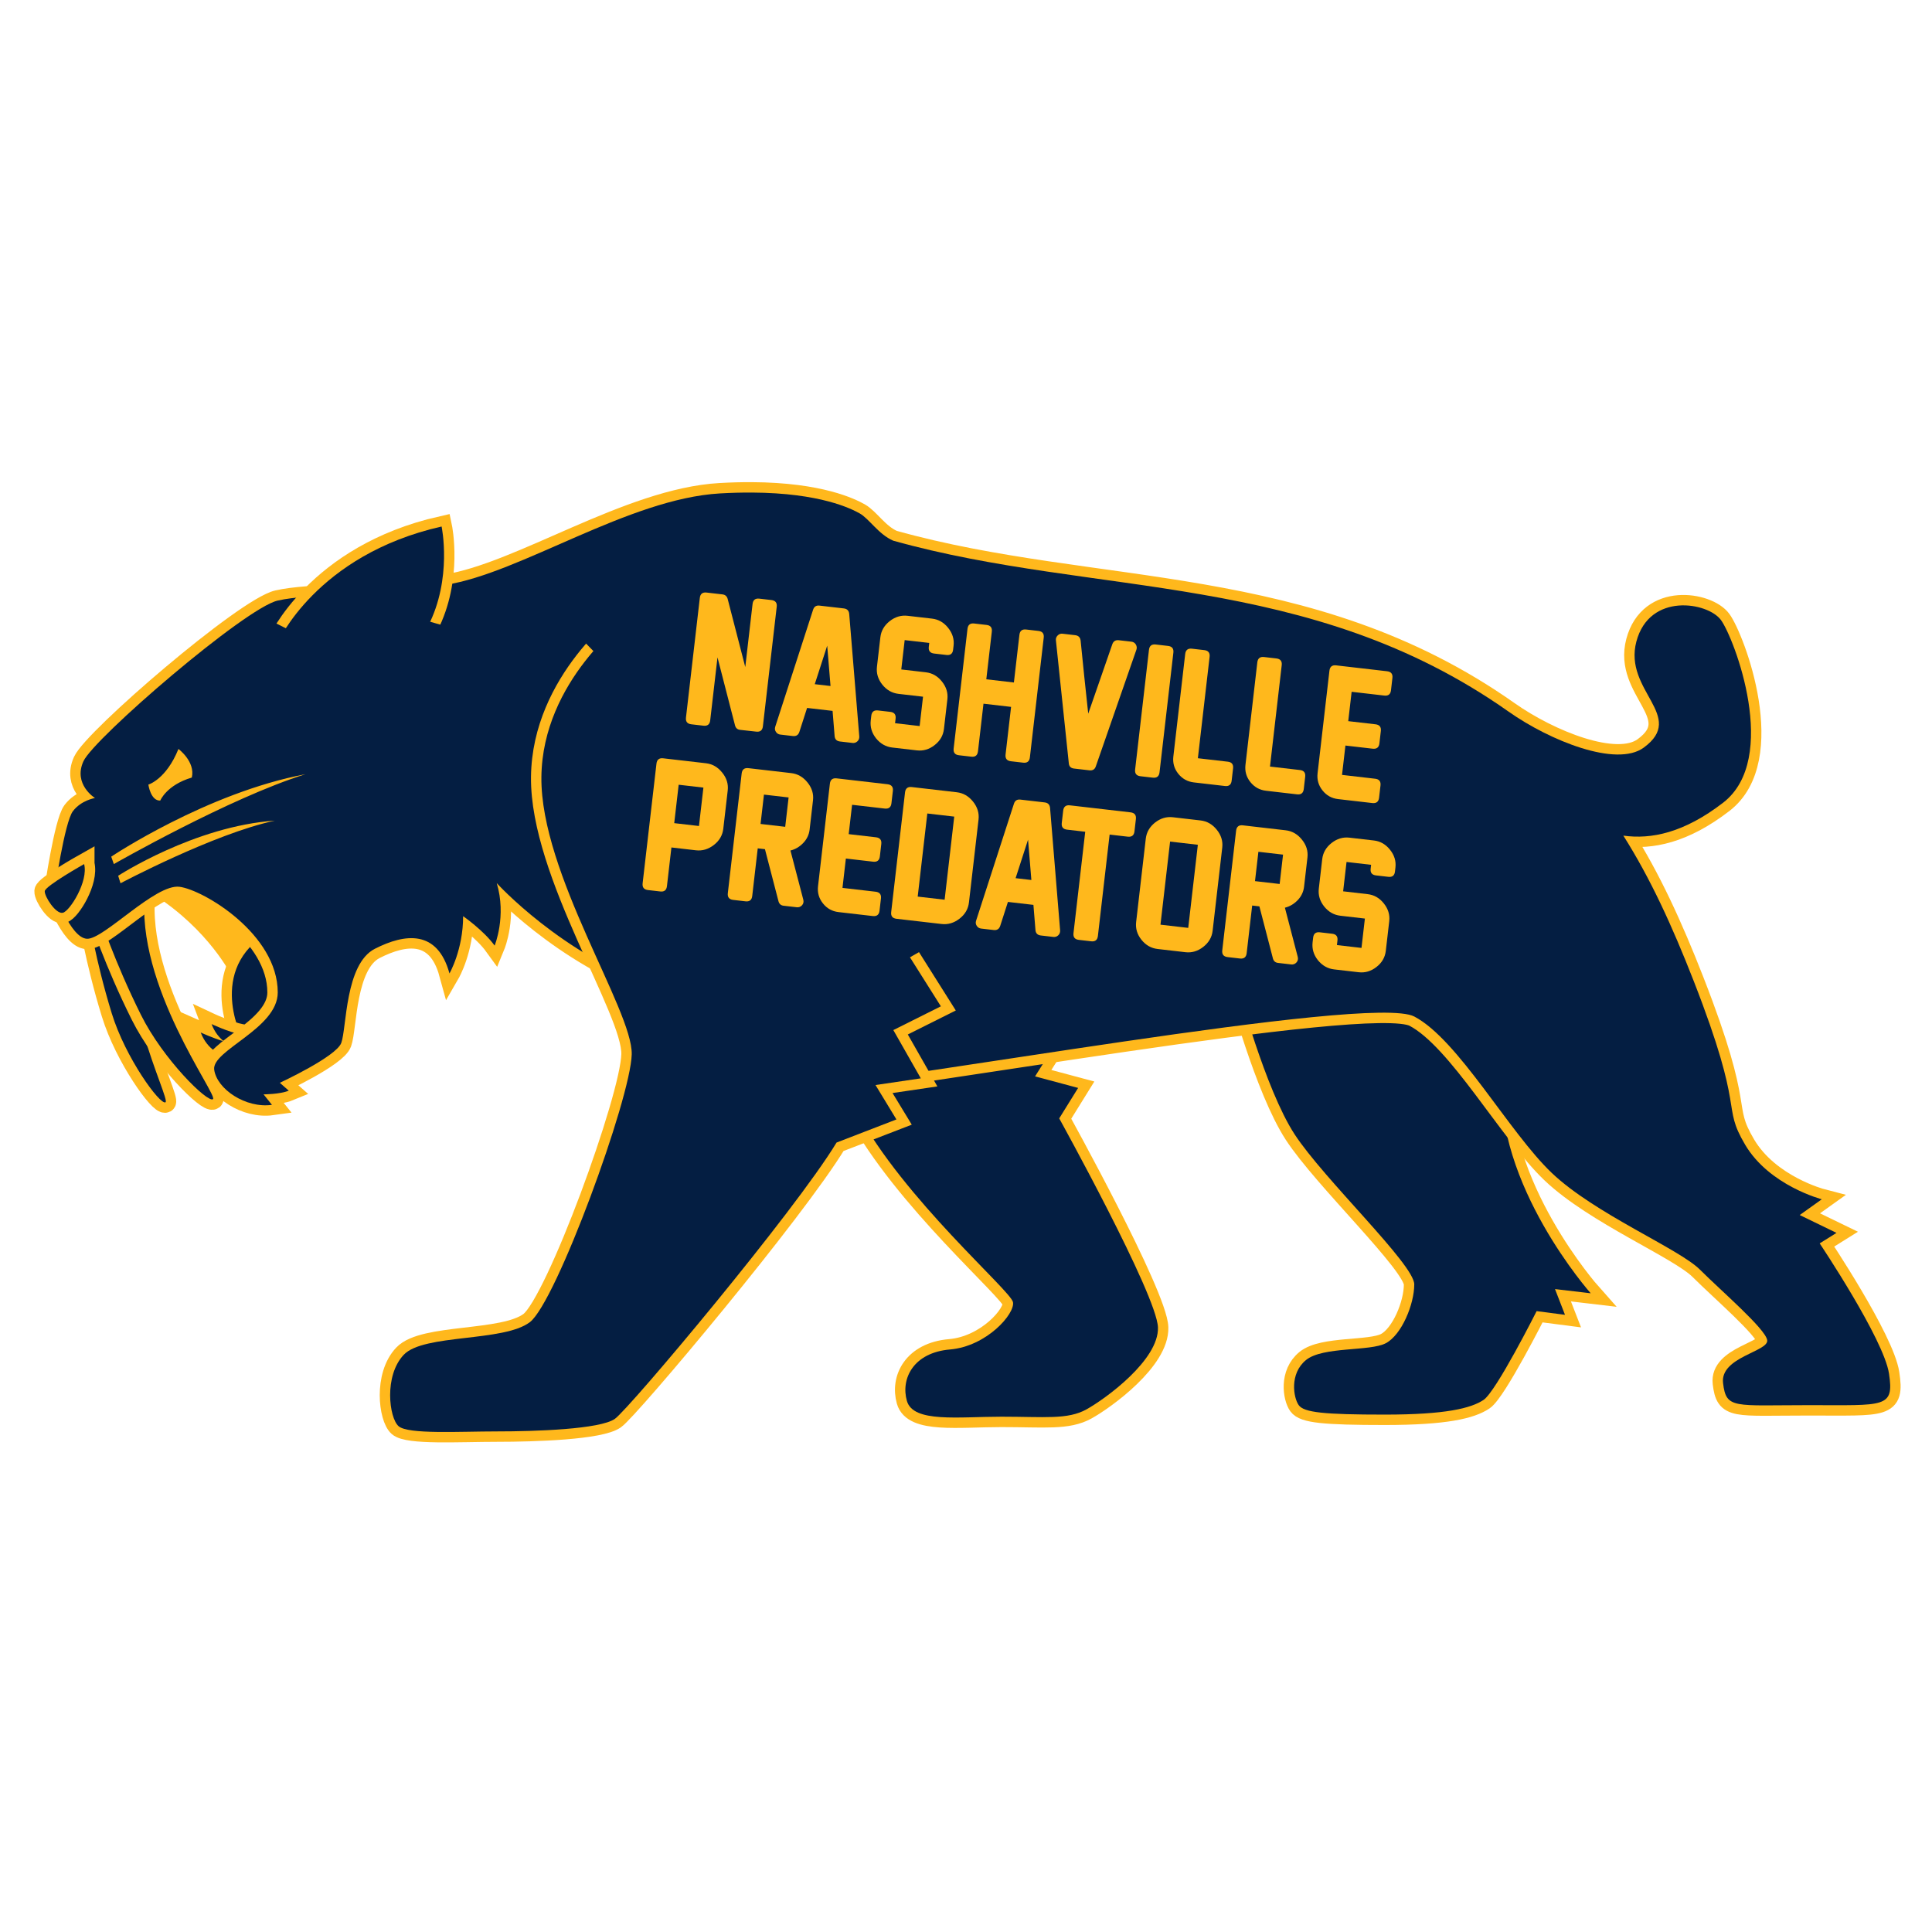 <?xml version="1.0" encoding="UTF-8" standalone="no"?>
<!-- Created with Inkscape (http://www.inkscape.org/) -->

<svg
   xmlns:dc="http://purl.org/dc/elements/1.1/"
   xmlns:cc="http://creativecommons.org/ns#"
   xmlns:rdf="http://www.w3.org/1999/02/22-rdf-syntax-ns#"
   xmlns:svg="http://www.w3.org/2000/svg"
   xmlns="http://www.w3.org/2000/svg"
   xmlns:sodipodi="http://sodipodi.sourceforge.net/DTD/sodipodi-0.dtd"
   xmlns:inkscape="http://www.inkscape.org/namespaces/inkscape"
   width="1000"
   height="1000"
   viewBox="0 0 264.583 264.583"
   version="1.1"
   id="svg8"
   sodipodi:docname="nsh-road.svg"
   inkscape:version="0.92.3 (2405546, 2018-03-11)">
  <defs
     id="defs2" />
  <sodipodi:namedview
     id="base"
     pagecolor="#ffffff"
     bordercolor="#666666"
     borderopacity="1.0"
     inkscape:pageopacity="0.0"
     inkscape:pageshadow="2"
     inkscape:zoom="0.49497475"
     inkscape:cx="1098.5144"
     inkscape:cy="399.52722"
     inkscape:document-units="mm"
     inkscape:current-layer="layer1"
     showgrid="false"
     units="px"
     inkscape:snap-global="false"
     inkscape:window-width="1920"
     inkscape:window-height="1029"
     inkscape:window-x="1920"
     inkscape:window-y="0"
     inkscape:window-maximized="1" />
  <g
     inkscape:label="Layer 1"
     inkscape:groupmode="layer"
     id="layer1"
     transform="translate(0,-32.417)">
    <rect
       style="opacity:1;fill:#ffffff;fill-opacity:1;stroke:none;stroke-width:5.292;stroke-linecap:butt;stroke-linejoin:round;stroke-miterlimit:4;stroke-dasharray:none;stroke-opacity:1;paint-order:normal"
       id="rect1096"
       width="275.923"
       height="275.545"
       x="-4.914"
       y="28.259" />
    <path
       inkscape:connector-curvature="0"
       id="path1028"
       d="m 169.512,167.455 c 0,0 3.74,14.097 7.768,20.282 4.028,6.185 16.399,17.837 16.399,20.57 0,2.733 -1.726,6.905 -3.884,8.055 -2.158,1.151 -8.631,0.432 -10.932,2.302 -2.302,1.87 -1.726,5.178 -1.007,6.185 0.719,1.007 3.452,1.295 11.795,1.295 8.343,0 11.795,-0.863 13.522,-2.014 1.726,-1.151 7.264,-12.155 7.264,-12.155 l 3.884,0.503 -1.367,-3.524 4.891,0.575 c 0,0 -13.234,-14.888 -12.155,-29.848 l 5.25,-3.308 -16.974,-22.009 z"
       style="opacity:1;fill:#ffffff;stroke:#ffb81c;stroke-width:2.848;stroke-linecap:butt;stroke-linejoin:miter;stroke-miterlimit:4;stroke-dasharray:none;stroke-opacity:1" />
    <path
       style="opacity:1;fill:#041e42;stroke:none;stroke-width:0.142px;stroke-linecap:butt;stroke-linejoin:miter;stroke-opacity:1;fill-opacity:1"
       d="m 169.512,167.455 c 0,0 3.74,14.097 7.768,20.282 4.028,6.185 16.399,17.837 16.399,20.57 0,2.733 -1.726,6.905 -3.884,8.055 -2.158,1.151 -8.631,0.432 -10.932,2.302 -2.302,1.87 -1.726,5.178 -1.007,6.185 0.719,1.007 3.452,1.295 11.795,1.295 8.343,0 11.795,-0.863 13.522,-2.014 1.726,-1.151 7.264,-12.155 7.264,-12.155 l 3.884,0.503 -1.367,-3.524 4.891,0.575 c 0,0 -13.234,-14.888 -12.155,-29.848 l 5.25,-3.308 -16.974,-22.009 z"
       id="path982"
       inkscape:connector-curvature="0" />
    <path
       inkscape:connector-curvature="0"
       id="path1026"
       d="m 141.75,179.825 6.329,-10.069 0.144,-4.603 -24.022,1.87 c 0,0 -13.378,5.466 -6.905,17.549 6.473,12.083 21.145,24.598 21.433,26.18 0.288,1.582 -3.596,6.042 -8.631,6.473 -5.035,0.432 -6.761,4.028 -5.898,7.048 0.863,3.021 7.048,2.158 12.946,2.158 5.898,0 9.062,0.432 11.652,-1.007 2.589,-1.438 9.925,-6.761 9.782,-11.22 -0.144,-4.459 -13.522,-28.625 -13.522,-28.625 l 2.589,-4.172 z"
       style="opacity:1;fill:#ffffff;stroke:#ffb81c;stroke-width:2.848;stroke-linecap:butt;stroke-linejoin:miter;stroke-miterlimit:4;stroke-dasharray:none;stroke-opacity:1" />
    <path
       style="opacity:1;fill:#041e42;stroke:none;stroke-width:0.142px;stroke-linecap:butt;stroke-linejoin:miter;stroke-opacity:1;fill-opacity:1"
       d="m 141.75,179.825 6.329,-10.069 0.144,-4.603 -24.022,1.87 c 0,0 -13.378,5.466 -6.905,17.549 6.473,12.083 21.145,24.598 21.433,26.18 0.288,1.582 -3.596,6.042 -8.631,6.473 -5.035,0.432 -6.761,4.028 -5.898,7.048 0.863,3.021 7.048,2.158 12.946,2.158 5.898,0 9.062,0.432 11.652,-1.007 2.589,-1.438 9.925,-6.761 9.782,-11.22 -0.144,-4.459 -13.522,-28.625 -13.522,-28.625 l 2.589,-4.172 z"
       id="path980"
       inkscape:connector-curvature="0" />
    <path
       inkscape:connector-curvature="0"
       style="color:#000000;font-style:normal;font-variant:normal;font-weight:normal;font-stretch:normal;font-size:medium;line-height:normal;font-family:sans-serif;font-variant-ligatures:normal;font-variant-position:normal;font-variant-caps:normal;font-variant-numeric:normal;font-variant-alternates:normal;font-feature-settings:normal;text-indent:0;text-align:start;text-decoration:none;text-decoration-line:none;text-decoration-style:solid;text-decoration-color:#000000;letter-spacing:normal;word-spacing:normal;text-transform:none;writing-mode:lr-tb;direction:ltr;text-orientation:mixed;dominant-baseline:auto;baseline-shift:baseline;text-anchor:start;white-space:normal;shape-padding:0;clip-rule:nonzero;display:inline;overflow:visible;visibility:visible;opacity:1;isolation:auto;mix-blend-mode:normal;color-interpolation:sRGB;color-interpolation-filters:linearRGB;solid-color:#000000;solid-opacity:1;vector-effect:none;fill:#ffb81c;fill-opacity:1;fill-rule:nonzero;stroke:none;stroke-width:2.848;stroke-linecap:butt;stroke-linejoin:miter;stroke-miterlimit:4;stroke-dasharray:none;stroke-dashoffset:0;stroke-opacity:1;color-rendering:auto;image-rendering:auto;shape-rendering:auto;text-rendering:auto;enable-background:accumulate"
       d="m 26.236,151.078 -6.258,3.081 c 0.305,0.259 0.66,0.512 1.099,0.793 7.556,4.826 10.627,11.074 10.627,11.074 l 0.464,0.943 1.037,-0.165 7.512,-1.192 0.903,-10.891 -1.146,-0.31 c 0,0 -6.552,-1.774 -12.171,-2.926 -0.713,-0.146 -1.405,-0.283 -2.068,-0.407 z m -1.883,2.711 c 1.156,0.161 1.912,0.185 3.379,0.486 4.684,0.961 9.369,2.195 10.852,2.589 l -0.52,6.285 -4.333,0.688 c -1.03,-1.761 -3.947,-6.091 -9.378,-10.047 z"
       id="path1017" />
    <path
       style="opacity:1;fill:#ffb81c;stroke:none;stroke-width:0.142px;stroke-linecap:butt;stroke-linejoin:miter;stroke-opacity:1;fill-opacity:1"
       d="m 32.982,165.397 c 0,0 -3.255,-6.611 -11.138,-11.646 -7.883,-5.035 18.258,2.034 18.258,2.034 l -0.712,8.595 z"
       id="path948"
       inkscape:connector-curvature="0" />
    <path
       inkscape:connector-curvature="0"
       id="path1015"
       d="m 33.074,174.359 c 0,0 -5.107,-9.997 4.747,-14.816 9.853,-4.819 0.863,14.385 0.863,14.385 z"
       style="opacity:1;fill:#ffffff;stroke:#ffb81c;stroke-width:2.848;stroke-linecap:butt;stroke-linejoin:miter;stroke-miterlimit:4;stroke-dasharray:none;stroke-opacity:1" />
    <path
       style="opacity:1;fill:#041e42;stroke:none;stroke-width:0.142px;stroke-linecap:butt;stroke-linejoin:miter;stroke-opacity:1;fill-opacity:1"
       d="m 33.074,174.359 c 0,0 -5.107,-9.997 4.747,-14.816 9.853,-4.819 0.863,14.385 0.863,14.385 z"
       id="path946"
       inkscape:connector-curvature="0" />
    <path
       style="color:#000000;font-style:normal;font-variant:normal;font-weight:normal;font-stretch:normal;font-size:medium;line-height:normal;font-family:sans-serif;font-variant-ligatures:normal;font-variant-position:normal;font-variant-caps:normal;font-variant-numeric:normal;font-variant-alternates:normal;font-feature-settings:normal;text-indent:0;text-align:start;text-decoration:none;text-decoration-line:none;text-decoration-style:solid;text-decoration-color:#000000;letter-spacing:normal;word-spacing:normal;text-transform:none;writing-mode:lr-tb;direction:ltr;text-orientation:mixed;dominant-baseline:auto;baseline-shift:baseline;text-anchor:start;white-space:normal;shape-padding:0;clip-rule:nonzero;display:inline;overflow:visible;visibility:visible;opacity:1;isolation:auto;mix-blend-mode:normal;color-interpolation:sRGB;color-interpolation-filters:linearRGB;solid-color:#000000;solid-opacity:1;vector-effect:none;fill:#ffb81c;fill-opacity:1;fill-rule:nonzero;stroke:none;stroke-width:2.848;stroke-linecap:butt;stroke-linejoin:miter;stroke-miterlimit:4;stroke-dasharray:none;stroke-dashoffset:0;stroke-opacity:1;color-rendering:auto;image-rendering:auto;shape-rendering:auto;text-rendering:auto;enable-background:accumulate"
       d="m 26.417,169.893 0.841,2.241 -2.615,-1.159 1.513,3.34 c 1.122,2.993 3.783,3.911 3.783,3.911 l 0.557,0.174 0.519,-0.267 c 0,0 0.387,-0.198 0.818,-0.478 0.345,-0.224 0.743,-0.37 1.115,-0.921 0.3,-0.168 0.685,-0.4 1.104,-0.771 0.302,-0.268 0.814,-0.521 0.818,-1.561 0.002,-0.52 -0.358,-1.112 -0.713,-1.364 -0.355,-0.253 -0.662,-0.324 -0.964,-0.378 -1.177,-0.209 -3.612,-1.286 -3.612,-1.286 z"
       id="path1006"
       inkscape:connector-curvature="0"
       sodipodi:nodetypes="cccccccccccsccc" />
    <path
       inkscape:connector-curvature="0"
       style="opacity:1;fill:#041e42;stroke:none;stroke-width:0.142px;stroke-linecap:butt;stroke-linejoin:miter;stroke-opacity:1;fill-opacity:1"
       d="m 28.977,172.664 c 0.432,1.153 1.096,1.894 1.677,2.359 -1.475,-0.418 -3.165,-1.208 -3.165,-1.208 0.915,2.441 2.873,3.051 2.873,3.051 0,0 1.335,-0.687 1.558,-1.188 0.35,-0.186 2.474,-1.358 1.023,-1.615 -1.577,-0.28 -3.967,-1.399 -3.967,-1.399 z"
       id="path930" />
    <path
       style="opacity:1;fill:#ffffff;fill-opacity:1;stroke:#ffb81c;stroke-width:2.848;stroke-linecap:butt;stroke-linejoin:miter;stroke-miterlimit:4;stroke-dasharray:none;stroke-opacity:1"
       d="m 12.141,157.872 c 0,0 0.895,5.943 3.163,13.322 1.873,6.093 6.617,12.588 7.36,12.18 0.744,-0.409 -7.499,-16.018 -4.282,-27.611 z"
       id="path991"
       inkscape:connector-curvature="0"
       sodipodi:nodetypes="ccsc" />
    <path
       sodipodi:nodetypes="ccsc"
       inkscape:connector-curvature="0"
       id="path936"
       d="m 12.141,157.872 c 0,0 0.895,5.943 3.163,13.322 1.873,6.093 6.617,12.588 7.36,12.18 0.744,-0.409 -7.499,-16.018 -4.282,-27.611 z"
       style="opacity:1;fill:#041e42;stroke:none;stroke-width:0.133px;stroke-linecap:butt;stroke-linejoin:miter;stroke-opacity:1;fill-opacity:1" />
    <path
       sodipodi:nodetypes="ccsc"
       inkscape:connector-curvature="0"
       id="path995"
       d="m 13.656,157.921 c 0,0 1.975,6.102 5.645,13.477 3.031,6.09 9.154,12.104 9.866,11.545 0.712,-0.559 -10.68,-15.562 -9.307,-28.328 z"
       style="opacity:1;fill:#ffffff;stroke:#ffb81c;stroke-width:2.848;stroke-linecap:butt;stroke-linejoin:miter;stroke-miterlimit:4;stroke-dasharray:none;stroke-opacity:1" />
    <path
       style="opacity:1;fill:#041e42;stroke:none;stroke-width:0.142px;stroke-linecap:butt;stroke-linejoin:miter;stroke-opacity:1;fill-opacity:1"
       d="m 13.656,157.921 c 0,0 1.975,6.102 5.645,13.477 3.031,6.09 9.154,12.104 9.866,11.545 0.712,-0.559 -10.68,-15.562 -9.307,-28.328 z"
       id="path934"
       inkscape:connector-curvature="0"
       sodipodi:nodetypes="ccsc" />
    <path
       sodipodi:nodetypes="ssssscsccssscccccsccccscscccsscccccssccscssccsccccccccccccc"
       inkscape:connector-curvature="0"
       id="path1036"
       d="m 102.958,99.872 c -1.346,-0.007 -2.798,0.029 -4.362,0.118 -12.515,0.719 -27.331,10.932 -37.544,12.515 -10.213,1.582 -18.556,1.151 -23.016,2.158 -4.459,1.007 -25.173,18.844 -26.611,22.008 -1.438,3.165 1.582,5.035 1.582,5.035 0,0 -1.87,0.288 -3.021,1.798 -1.151,1.51 -2.517,11.004 -2.517,11.004 0,0 2.158,6.401 4.459,6.473 2.302,0.072 9.35,-7.552 12.658,-7.12 3.308,0.432 13.45,6.487 13.45,14.472 0,4.963 -9.062,7.912 -8.703,10.573 0.36,2.661 4.315,5.322 7.912,4.819 l -1.151,-1.438 c 0,0 2.23,-2.8e-4 3.452,-0.504 l -1.223,-1.079 c 0,0 7.73,-3.581 8.415,-5.466 0.748,-2.059 0.503,-10.804 4.603,-12.89 4.1,-2.086 8.559,-2.661 10.213,3.38 0,0 1.87,-3.236 1.87,-7.84 0,0 2.805,1.942 4.315,4.028 0,0 1.654,-4.028 0.288,-8.559 0,0 8.847,9.782 21.937,14.313 13.09,4.531 19.995,13.593 19.995,13.593 11.795,-0.575 77.677,-12.802 83.719,-9.638 6.042,3.165 12.946,15.823 18.844,21.433 5.898,5.61 17.405,10.357 20.282,13.234 2.877,2.877 8.918,8.056 9.206,9.638 0.288,1.582 -6.473,2.302 -6.041,5.898 0.432,3.596 1.438,3.021 11.795,3.021 10.357,0 11.652,0.432 10.932,-4.315 -0.719,-4.747 -9.494,-17.837 -9.494,-17.837 l 2.301,-1.438 -5.035,-2.445 3.021,-2.158 c 0,0 -7.192,-1.87 -10.501,-7.48 -3.308,-5.61 0.144,-4.028 -7.049,-22.44 -2.935,-7.513 -5.942,-14.068 -9.626,-19.88 3.816,0.529 8.299,-0.375 13.654,-4.502 7.84,-6.042 1.511,-22.584 -0.288,-25.029 -1.798,-2.445 -9.782,-3.812 -11.58,2.949 -1.798,6.761 6.905,10.213 1.007,14.528 -3.744,2.74 -12.887,-0.965 -18.498,-4.923 -27.396,-19.322 -56.514,-15.64 -84.28,-23.415 -2.014,-0.863 -3.308,-3.021 -4.603,-3.74 -1.133,-0.629 -5.349,-2.801 -14.77,-2.852 z M 24.438,134.985 c 0,0 2.339,1.729 1.831,3.916 -3.458,1.017 -4.323,3.153 -4.323,3.153 -1.322,0.051 -1.627,-2.187 -1.627,-2.187 0,0 2.441,-0.712 4.119,-4.882 z m 17.393,3.458 C 31.507,141.647 15.589,150.751 15.589,150.751 l -0.356,-1.017 c 0,0 13.07,-8.748 26.598,-11.291 z m -4.193,6.36 c -8.36,1.792 -21.134,8.576 -21.134,8.576 l -0.32,-1.027 c 0,0 10.453,-6.799 21.454,-7.549 z"
       style="opacity:1;fill:#ffffff;stroke:#ffb81c;stroke-width:2.848;stroke-linecap:butt;stroke-linejoin:miter;stroke-miterlimit:4;stroke-dasharray:none;stroke-opacity:1" />
    <path
       style="opacity:1;fill:#041e42;stroke:none;stroke-width:0.142px;stroke-linecap:butt;stroke-linejoin:miter;stroke-opacity:1;fill-opacity:1"
       d="m 102.958,99.872 c -1.346,-0.007 -2.798,0.029 -4.362,0.118 -12.515,0.719 -27.331,10.932 -37.544,12.515 -10.213,1.582 -18.556,1.151 -23.016,2.158 -4.459,1.007 -25.173,18.844 -26.611,22.008 -1.438,3.165 1.582,5.035 1.582,5.035 0,0 -1.87,0.288 -3.021,1.798 -1.151,1.51 -2.517,11.004 -2.517,11.004 0,0 2.158,6.401 4.459,6.473 2.302,0.072 9.35,-7.552 12.658,-7.12 3.308,0.432 13.45,6.487 13.45,14.472 0,4.963 -9.062,7.912 -8.703,10.573 0.36,2.661 4.315,5.322 7.912,4.819 l -1.151,-1.438 c 0,0 2.23,-2.8e-4 3.452,-0.504 l -1.223,-1.079 c 0,0 7.73,-3.581 8.415,-5.466 0.748,-2.059 0.503,-10.804 4.603,-12.89 4.1,-2.086 8.559,-2.661 10.213,3.38 0,0 1.87,-3.236 1.87,-7.84 0,0 2.805,1.942 4.315,4.028 0,0 1.654,-4.028 0.288,-8.559 0,0 8.847,9.782 21.937,14.313 13.09,4.531 19.995,13.593 19.995,13.593 11.795,-0.575 77.677,-12.802 83.719,-9.638 6.042,3.165 12.946,15.823 18.844,21.433 5.898,5.61 17.405,10.357 20.282,13.234 2.877,2.877 8.918,8.056 9.206,9.638 0.288,1.582 -6.473,2.302 -6.041,5.898 0.432,3.596 1.438,3.021 11.795,3.021 10.357,0 11.652,0.432 10.932,-4.315 -0.719,-4.747 -9.494,-17.837 -9.494,-17.837 l 2.301,-1.438 -5.035,-2.445 3.021,-2.158 c 0,0 -7.192,-1.87 -10.501,-7.48 -3.308,-5.61 0.144,-4.028 -7.049,-22.44 -2.935,-7.513 -5.942,-14.068 -9.626,-19.88 3.816,0.529 8.299,-0.375 13.654,-4.502 7.84,-6.042 1.511,-22.584 -0.288,-25.029 -1.798,-2.445 -9.782,-3.812 -11.58,2.949 -1.798,6.761 6.905,10.213 1.007,14.528 -3.744,2.74 -12.887,-0.965 -18.498,-4.923 -27.396,-19.322 -56.514,-15.64 -84.28,-23.415 -2.014,-0.863 -3.308,-3.021 -4.603,-3.74 -1.133,-0.629 -5.349,-2.801 -14.77,-2.852 z M 24.438,134.985 c 0,0 2.339,1.729 1.831,3.916 -3.458,1.017 -4.323,3.153 -4.323,3.153 -1.322,0.051 -1.627,-2.187 -1.627,-2.187 0,0 2.441,-0.712 4.119,-4.882 z m 17.393,3.458 C 31.507,141.647 15.589,150.751 15.589,150.751 l -0.356,-1.017 c 0,0 13.07,-8.748 26.598,-11.291 z m -4.193,6.36 c -8.36,1.792 -21.134,8.576 -21.134,8.576 l -0.32,-1.027 c 0,0 10.453,-6.799 21.454,-7.549 z"
       id="path928"
       inkscape:connector-curvature="0"
       sodipodi:nodetypes="ssssscsccssscccccsccccscscccsscccccssccscssccsccccccccccccc" />
    <path
       inkscape:connector-curvature="0"
       id="path1032"
       d="m 85.938,117.108 c 0,0 -11.652,8.487 -11.795,21.721 -0.144,13.234 12.515,31.934 12.371,37.975 -0.144,6.042 -10.357,33.948 -13.953,36.681 -3.596,2.733 -14.529,1.582 -17.262,4.459 -2.733,2.877 -2.014,8.631 -0.719,9.782 1.295,1.151 8.343,0.719 13.522,0.719 5.178,0 14.097,-0.288 16.111,-1.726 2.014,-1.438 24.598,-28.338 30.352,-37.832 l 8.199,-3.165 -2.865,-4.712 6.205,-0.915 -3.763,-6.611 6.51,-3.255 -15.461,-24.513 z"
       style="opacity:1;fill:#ffffff;stroke:#ffb81c;stroke-width:2.848;stroke-linecap:butt;stroke-linejoin:miter;stroke-miterlimit:4;stroke-dasharray:none;stroke-opacity:1" />
    <path
       style="opacity:1;fill:#041e42;stroke:none;stroke-width:0.142px;stroke-linecap:butt;stroke-linejoin:miter;stroke-opacity:1;fill-opacity:1"
       d="m 85.938,117.108 c 0,0 -11.652,8.487 -11.795,21.721 -0.144,13.234 12.515,31.934 12.371,37.975 -0.144,6.042 -10.357,33.948 -13.953,36.681 -3.596,2.733 -14.529,1.582 -17.262,4.459 -2.733,2.877 -2.014,8.631 -0.719,9.782 1.295,1.151 8.343,0.719 13.522,0.719 5.178,0 14.097,-0.288 16.111,-1.726 2.014,-1.438 24.598,-28.338 30.352,-37.832 l 8.199,-3.165 -2.865,-4.712 6.205,-0.915 -3.763,-6.611 6.51,-3.255 -15.461,-24.513 z"
       id="path976"
       inkscape:connector-curvature="0" />
    <path
       inkscape:connector-curvature="0"
       id="path1019"
       d="m 11.52,150.751 c 0,0 -5.34,3.001 -5.391,3.713 -0.051,0.712 1.526,3.204 2.492,2.95 0.966,-0.254 3.509,-4.323 2.899,-6.662 z"
       style="opacity:1;fill:#ffffff;stroke:#ffb81c;stroke-width:2.848;stroke-linecap:butt;stroke-linejoin:miter;stroke-miterlimit:4;stroke-dasharray:none;stroke-opacity:1" />
    <path
       style="opacity:1;fill:#041e42;stroke:none;stroke-width:0.142px;stroke-linecap:butt;stroke-linejoin:miter;stroke-opacity:1;fill-opacity:1"
       d="m 11.52,150.751 c 0,0 -5.34,3.001 -5.391,3.713 -0.051,0.712 1.526,3.204 2.492,2.95 0.966,-0.254 3.509,-4.323 2.899,-6.662 z"
       id="path938"
       inkscape:connector-curvature="0" />
    <path
       inkscape:connector-curvature="0"
       id="path1030"
       d="m 38.037,120.417 c 0,0 5.25,-12.011 22.44,-15.895 0,0 1.51,7.12 -1.87,13.665 -3.38,6.545 -20.57,2.23 -20.57,2.23 z"
       style="opacity:1;fill:#ffffff;stroke:#ffb81c;stroke-width:2.848;stroke-linecap:butt;stroke-linejoin:miter;stroke-miterlimit:4;stroke-dasharray:none;stroke-opacity:1" />
    <path
       style="opacity:1;fill:#041e42;stroke:none;stroke-width:0.142px;stroke-linecap:butt;stroke-linejoin:miter;stroke-opacity:1;fill-opacity:1"
       d="m 38.037,120.417 c 0,0 5.25,-12.011 22.44,-15.895 0,0 1.51,7.12 -1.87,13.665 -3.38,6.545 -20.57,2.23 -20.57,2.23 z"
       id="path950"
       inkscape:connector-curvature="0" />
    <path
       style="opacity:1;fill:#041e42;stroke:none;stroke-width:0.142px;stroke-linecap:butt;stroke-linejoin:miter;stroke-opacity:1;fill-opacity:1"
       d="m 37.749,117.756 2.877,1.438 16.183,-2.23 4.531,1.295 0.647,7.264 -30.352,-1.798 3.596,-5.035 z"
       id="path986"
       inkscape:connector-curvature="0" />
    <path
       style="opacity:1;fill:#041e42;stroke:none;stroke-width:0.142px;stroke-linecap:butt;stroke-linejoin:miter;stroke-opacity:1;fill-opacity:1"
       d="m 78.026,118.259 5.61,5.754 37.112,41.715 9.062,-5.178 -33.516,-53.655 -17.693,4.172 z"
       id="path978"
       inkscape:connector-curvature="0"
       sodipodi:nodetypes="ccccccc" />
    <ellipse
       style="opacity:1;fill:#ffb81c;fill-opacity:1;stroke:none;stroke-width:2.848;stroke-linecap:butt;stroke-linejoin:round;stroke-miterlimit:4;stroke-dasharray:none;stroke-opacity:1;paint-order:normal"
       id="path1038"
       cx="24.749"
       cy="137.876"
       rx="0.665"
       ry="0.737" />
    <ellipse
       style="opacity:1;fill:#ffb81c;fill-opacity:1;stroke:none;stroke-width:2.848;stroke-linecap:butt;stroke-linejoin:round;stroke-miterlimit:4;stroke-dasharray:none;stroke-opacity:1;paint-order:normal"
       id="path1040"
       cx="27.947"
       cy="177.247"
       rx="1.068"
       ry="1.221" />
    <g
       aria-label="NASHVILLE"
       transform="matrix(0.588,0.068,-0.068,0.588,10.653,85.707)"
       style="font-style:normal;font-weight:normal;font-size:40px;line-height:1.25;font-family:sans-serif;letter-spacing:0px;word-spacing:0px;fill:#ffb81c;fill-opacity:1;stroke:none"
       id="flowRoot1098">
      <path
         d="M 159.994,59.827 154.154,44.651 v 14.668 q 0,1.406 -1.406,1.406 h -2.832 q -1.406,0 -1.406,-1.406 V 31.448 q 0,-1.406 1.406,-1.406 h 3.711 q 0.938,0 1.309,0.898 l 5.859,15.195 v -14.688 q 0,-1.406 1.406,-1.406 h 2.812 q 1.406,0 1.406,1.406 v 27.852 q 0,1.387 -1.387,1.387 l -3.711,0.02 q -0.977,0.02 -1.328,-0.879 z"
         style="font-style:normal;font-variant:normal;font-weight:normal;font-stretch:normal;font-family:'New Athletic M54';-inkscape-font-specification:'New Athletic M54';fill:#ffb81c;fill-opacity:1"
         id="path1171" />
      <path
         d="m 183.158,59.592 -1.133,-5.703 h -5.938 l -1.133,5.703 q -0.234,1.133 -1.387,1.133 h -2.91 q -0.684,0 -1.094,-0.508 -0.43,-0.488 -0.293,-1.172 l 5.586,-27.871 q 0.215,-1.133 1.367,-1.133 h 5.664 q 1.152,0 1.387,1.133 l 5.566,27.871 q 0.117,0.684 -0.293,1.172 -0.43,0.508 -1.074,0.508 h -2.93 q -1.172,0 -1.387,-1.133 z m -2.266,-11.367 -1.836,-9.18 -1.836,9.18 z"
         style="font-style:normal;font-variant:normal;font-weight:normal;font-stretch:normal;font-family:'New Athletic M54';-inkscape-font-specification:'New Athletic M54';fill:#ffb81c;fill-opacity:1"
         id="path1173" />
      <path
         d="m 202.436,60.725 h -5.703 q -2.266,0 -3.984,-1.68 -1.699,-1.699 -1.699,-3.984 v -1.074 q 0,-1.406 1.387,-1.406 h 2.871 q 1.406,0 1.406,1.406 v 1.074 h 5.723 v -6.836 h -5.703 q -2.266,0 -3.984,-1.699 -1.699,-1.699 -1.699,-3.965 v -6.855 q 0,-2.246 1.699,-3.945 1.719,-1.719 3.984,-1.719 h 5.703 q 2.246,0 3.945,1.699 1.719,1.699 1.719,3.945 v 0.938 q 0,1.387 -1.387,1.387 h -2.871 q -1.406,0 -1.406,-1.387 v -0.918 h -5.723 v 6.836 h 5.723 q 2.246,0 3.945,1.699 1.719,1.699 1.719,3.945 v 6.895 q 0,2.285 -1.719,3.965 -1.699,1.68 -3.945,1.68 z"
         style="font-style:normal;font-variant:normal;font-weight:normal;font-stretch:normal;font-family:'New Athletic M54';-inkscape-font-specification:'New Athletic M54';fill:#ffb81c;fill-opacity:1"
         id="path1175" />
      <path
         d="m 227.221,60.725 h -2.871 q -1.406,0 -1.406,-1.406 v -11.094 h -6.426 v 11.094 q 0,1.406 -1.387,1.406 h -2.891 q -1.387,0 -1.387,-1.406 V 31.448 q 0,-1.406 1.387,-1.406 h 2.891 q 1.387,0 1.387,1.406 v 11.094 h 6.426 v -11.094 q 0,-1.406 1.406,-1.406 h 2.871 q 1.387,0 1.387,1.406 v 27.871 q 0,1.406 -1.387,1.406 z"
         style="font-style:normal;font-variant:normal;font-weight:normal;font-stretch:normal;font-family:'New Athletic M54';-inkscape-font-specification:'New Athletic M54';fill:#ffb81c;fill-opacity:1"
         id="path1177" />
      <path
         d="m 240.854,47.737 q 1.191,-5.391 1.914,-8.594 0.723,-3.203 1.777,-8.008 0.254,-1.094 1.387,-1.094 h 2.93 q 0.684,0 1.094,0.527 0.41,0.547 0.273,1.172 l -6.23,27.91 q -0.234,1.074 -1.367,1.074 h -3.574 q -1.133,0 -1.348,-1.074 l -6.23,-27.91 q -0.156,-0.625 0.273,-1.172 0.41,-0.527 1.094,-0.527 h 2.93 q 1.113,0 1.387,1.094 1.055,4.805 1.758,8.008 0.703,3.203 1.934,8.594 z"
         style="font-style:normal;font-variant:normal;font-weight:normal;font-stretch:normal;font-family:'New Athletic M54';-inkscape-font-specification:'New Athletic M54';fill:#ffb81c;fill-opacity:1"
         id="path1179" />
      <path
         d="m 257.396,60.725 h -2.871 q -1.406,0 -1.406,-1.406 V 31.448 q 0,-1.406 1.406,-1.406 h 2.871 q 1.406,0 1.406,1.406 v 27.871 q 0,1.406 -1.406,1.406 z"
         style="font-style:normal;font-variant:normal;font-weight:normal;font-stretch:normal;font-family:'New Athletic M54';-inkscape-font-specification:'New Athletic M54';fill:#ffb81c;fill-opacity:1"
         id="path1181" />
      <path
         d="m 274.213,60.725 h -7.246 q -2.227,0 -3.828,-1.582 -1.582,-1.582 -1.582,-3.809 V 31.448 q 0,-1.406 1.406,-1.406 h 2.871 q 1.406,0 1.406,1.406 v 23.613 h 6.973 q 1.387,0 1.387,1.406 v 2.852 q 0,1.406 -1.387,1.406 z"
         style="font-style:normal;font-variant:normal;font-weight:normal;font-stretch:normal;font-family:'New Athletic M54';-inkscape-font-specification:'New Athletic M54';fill:#ffb81c;fill-opacity:1"
         id="path1183" />
      <path
         d="m 291.01,60.725 h -7.246 q -2.227,0 -3.828,-1.582 -1.582,-1.582 -1.582,-3.809 V 31.448 q 0,-1.406 1.406,-1.406 h 2.871 q 1.406,0 1.406,1.406 v 23.613 h 6.973 q 1.387,0 1.387,1.406 v 2.852 q 0,1.406 -1.387,1.406 z"
         style="font-style:normal;font-variant:normal;font-weight:normal;font-stretch:normal;font-family:'New Athletic M54';-inkscape-font-specification:'New Athletic M54';fill:#ffb81c;fill-opacity:1"
         id="path1185" />
      <path
         d="m 308.529,60.725 h -7.988 q -2.227,0 -3.809,-1.582 -1.582,-1.582 -1.582,-3.809 V 31.448 q 0,-1.406 1.406,-1.406 h 11.855 q 1.406,0 1.406,1.406 v 2.871 q 0,1.387 -1.406,1.387 h -7.598 v 6.836 h 6.348 q 1.406,0 1.406,1.406 v 2.871 q 0,1.406 -1.406,1.406 h -6.348 v 6.836 h 7.715 q 1.406,0 1.406,1.406 v 2.852 q 0,1.406 -1.406,1.406 z"
         style="font-style:normal;font-variant:normal;font-weight:normal;font-stretch:normal;font-family:'New Athletic M54';-inkscape-font-specification:'New Athletic M54';fill:#ffb81c;fill-opacity:1"
         id="path1187" />
    </g>
    <g
       aria-label="PREDATORS"
       transform="matrix(0.588,0.068,-0.068,0.588,4.716,108.406)"
       style="font-style:normal;font-weight:normal;font-size:40px;line-height:1.25;font-family:sans-serif;letter-spacing:0px;word-spacing:0px;fill:#ffb81c;fill-opacity:1;stroke:none"
       id="flowRoot1112">
      <path
         d="m 159.877,50.315 h -5.703 v 9.004 q 0,1.406 -1.387,1.406 h -2.871 q -1.406,0 -1.406,-1.406 V 31.448 q 0,-1.406 1.406,-1.406 h 9.98 q 2.227,0 3.965,1.719 1.738,1.699 1.738,3.965 v 8.906 q 0,2.285 -1.738,3.984 -1.738,1.699 -3.984,1.699 z m 0.059,-5.664 v -8.945 h -5.762 v 8.945 z"
         style="font-style:normal;font-variant:normal;font-weight:normal;font-stretch:normal;font-family:'New Athletic M54';-inkscape-font-specification:'New Athletic M54';fill:#ffb81c;fill-opacity:1"
         id="path1152" />
      <path
         d="m 184.564,60.725 h -3.066 q -0.938,0 -1.289,-0.898 L 175.717,48.225 h -1.68 v 11.094 q 0,1.406 -1.406,1.406 h -2.871 q -1.406,0 -1.406,-1.406 V 31.448 q 0,-1.406 1.406,-1.406 h 9.98 q 2.246,0 3.984,1.719 1.738,1.699 1.738,3.965 v 6.797 q 0,1.797 -1.113,3.262 -1.113,1.465 -2.734,2.07 l 4.258,10.957 q 0.273,0.723 -0.137,1.309 -0.43,0.605 -1.172,0.605 z M 179.779,42.542 v -6.836 h -5.742 v 6.836 z"
         style="font-style:normal;font-variant:normal;font-weight:normal;font-stretch:normal;font-family:'New Athletic M54';-inkscape-font-specification:'New Athletic M54';fill:#ffb81c;fill-opacity:1"
         id="path1154" />
      <path
         d="m 202.279,60.725 h -7.988 q -2.227,0 -3.809,-1.582 -1.582,-1.582 -1.582,-3.809 V 31.448 q 0,-1.406 1.406,-1.406 h 11.855 q 1.406,0 1.406,1.406 v 2.871 q 0,1.387 -1.406,1.387 h -7.598 v 6.836 h 6.348 q 1.406,0 1.406,1.406 v 2.871 q 0,1.406 -1.406,1.406 h -6.348 v 6.836 h 7.715 q 1.406,0 1.406,1.406 v 2.852 q 0,1.406 -1.406,1.406 z"
         style="font-style:normal;font-variant:normal;font-weight:normal;font-stretch:normal;font-family:'New Athletic M54';-inkscape-font-specification:'New Athletic M54';fill:#ffb81c;fill-opacity:1"
         id="path1156" />
      <path
         d="m 224.018,35.725 v 19.316 q 0,2.285 -1.738,3.984 -1.738,1.699 -3.965,1.699 h -10.508 q -1.406,0 -1.406,-1.406 V 31.448 q 0,-1.406 1.406,-1.406 h 10.488 q 2.246,0 3.984,1.719 1.738,1.719 1.738,3.965 z m -5.664,19.336 V 35.706 h -6.27 v 19.355 z"
         style="font-style:normal;font-variant:normal;font-weight:normal;font-stretch:normal;font-family:'New Athletic M54';-inkscape-font-specification:'New Athletic M54';fill:#ffb81c;fill-opacity:1"
         id="path1158" />
      <path
         d="m 240.033,59.592 -1.133,-5.703 h -5.938 l -1.133,5.703 q -0.234,1.133 -1.387,1.133 h -2.91 q -0.684,0 -1.094,-0.508 -0.43,-0.488 -0.293,-1.172 l 5.586,-27.871 q 0.215,-1.133 1.367,-1.133 h 5.664 q 1.152,0 1.387,1.133 l 5.566,27.871 q 0.117,0.684 -0.293,1.172 -0.43,0.508 -1.074,0.508 h -2.93 q -1.172,0 -1.387,-1.133 z m -2.266,-11.367 -1.836,-9.18 -1.836,9.18 z"
         style="font-style:normal;font-variant:normal;font-weight:normal;font-stretch:normal;font-family:'New Athletic M54';-inkscape-font-specification:'New Athletic M54';fill:#ffb81c;fill-opacity:1"
         id="path1160" />
      <path
         d="m 258.764,35.706 h -4.219 v 23.613 q 0,1.406 -1.406,1.406 h -2.871 q -1.406,0 -1.406,-1.406 V 35.706 h -4.219 q -1.406,0 -1.406,-1.387 v -2.871 q 0,-1.406 1.406,-1.406 h 14.121 q 1.406,0 1.406,1.406 v 2.871 q 0,1.387 -1.406,1.387 z"
         style="font-style:normal;font-variant:normal;font-weight:normal;font-stretch:normal;font-family:'New Athletic M54';-inkscape-font-specification:'New Athletic M54';fill:#ffb81c;fill-opacity:1"
         id="path1162" />
      <path
         d="m 275.092,60.725 h -6.465 q -2.266,0 -3.965,-1.68 -1.699,-1.68 -1.699,-3.945 V 35.686 q 0,-2.246 1.699,-3.945 1.719,-1.699 3.965,-1.699 h 6.445 q 2.246,0 3.965,1.699 1.738,1.699 1.738,3.965 v 19.375 q 0,2.266 -1.738,3.965 -1.719,1.68 -3.945,1.68 z m 0,-5.664 V 35.706 h -6.465 v 19.355 z"
         style="font-style:normal;font-variant:normal;font-weight:normal;font-stretch:normal;font-family:'New Athletic M54';-inkscape-font-specification:'New Athletic M54';fill:#ffb81c;fill-opacity:1"
         id="path1164" />
      <path
         d="m 299.721,60.725 h -3.066 q -0.938,0 -1.289,-0.898 l -4.492,-11.602 h -1.68 v 11.094 q 0,1.406 -1.406,1.406 h -2.871 q -1.406,0 -1.406,-1.406 V 31.448 q 0,-1.406 1.406,-1.406 h 9.98 q 2.246,0 3.984,1.719 1.738,1.699 1.738,3.965 v 6.797 q 0,1.797 -1.113,3.262 -1.113,1.465 -2.734,2.07 l 4.258,10.957 q 0.273,0.723 -0.137,1.309 -0.43,0.605 -1.172,0.605 z m -4.785,-18.184 v -6.836 h -5.742 v 6.836 z"
         style="font-style:normal;font-variant:normal;font-weight:normal;font-stretch:normal;font-family:'New Athletic M54';-inkscape-font-specification:'New Athletic M54';fill:#ffb81c;fill-opacity:1"
         id="path1166" />
      <path
         d="m 315.443,60.725 h -5.703 q -2.266,0 -3.984,-1.68 -1.699,-1.699 -1.699,-3.984 v -1.074 q 0,-1.406 1.387,-1.406 h 2.871 q 1.406,0 1.406,1.406 v 1.074 h 5.723 v -6.836 h -5.703 q -2.266,0 -3.984,-1.699 -1.699,-1.699 -1.699,-3.965 v -6.855 q 0,-2.246 1.699,-3.945 1.719,-1.719 3.984,-1.719 h 5.703 q 2.246,0 3.945,1.699 1.719,1.699 1.719,3.945 v 0.938 q 0,1.387 -1.387,1.387 h -2.871 q -1.406,0 -1.406,-1.387 v -0.918 h -5.723 v 6.836 h 5.723 q 2.246,0 3.945,1.699 1.719,1.699 1.719,3.945 v 6.895 q 0,2.285 -1.719,3.965 -1.699,1.68 -3.945,1.68 z"
         style="font-style:normal;font-variant:normal;font-weight:normal;font-stretch:normal;font-family:'New Athletic M54';-inkscape-font-specification:'New Athletic M54';fill:#ffb81c;fill-opacity:1"
         id="path1168" />
    </g>
  </g>
</svg>
